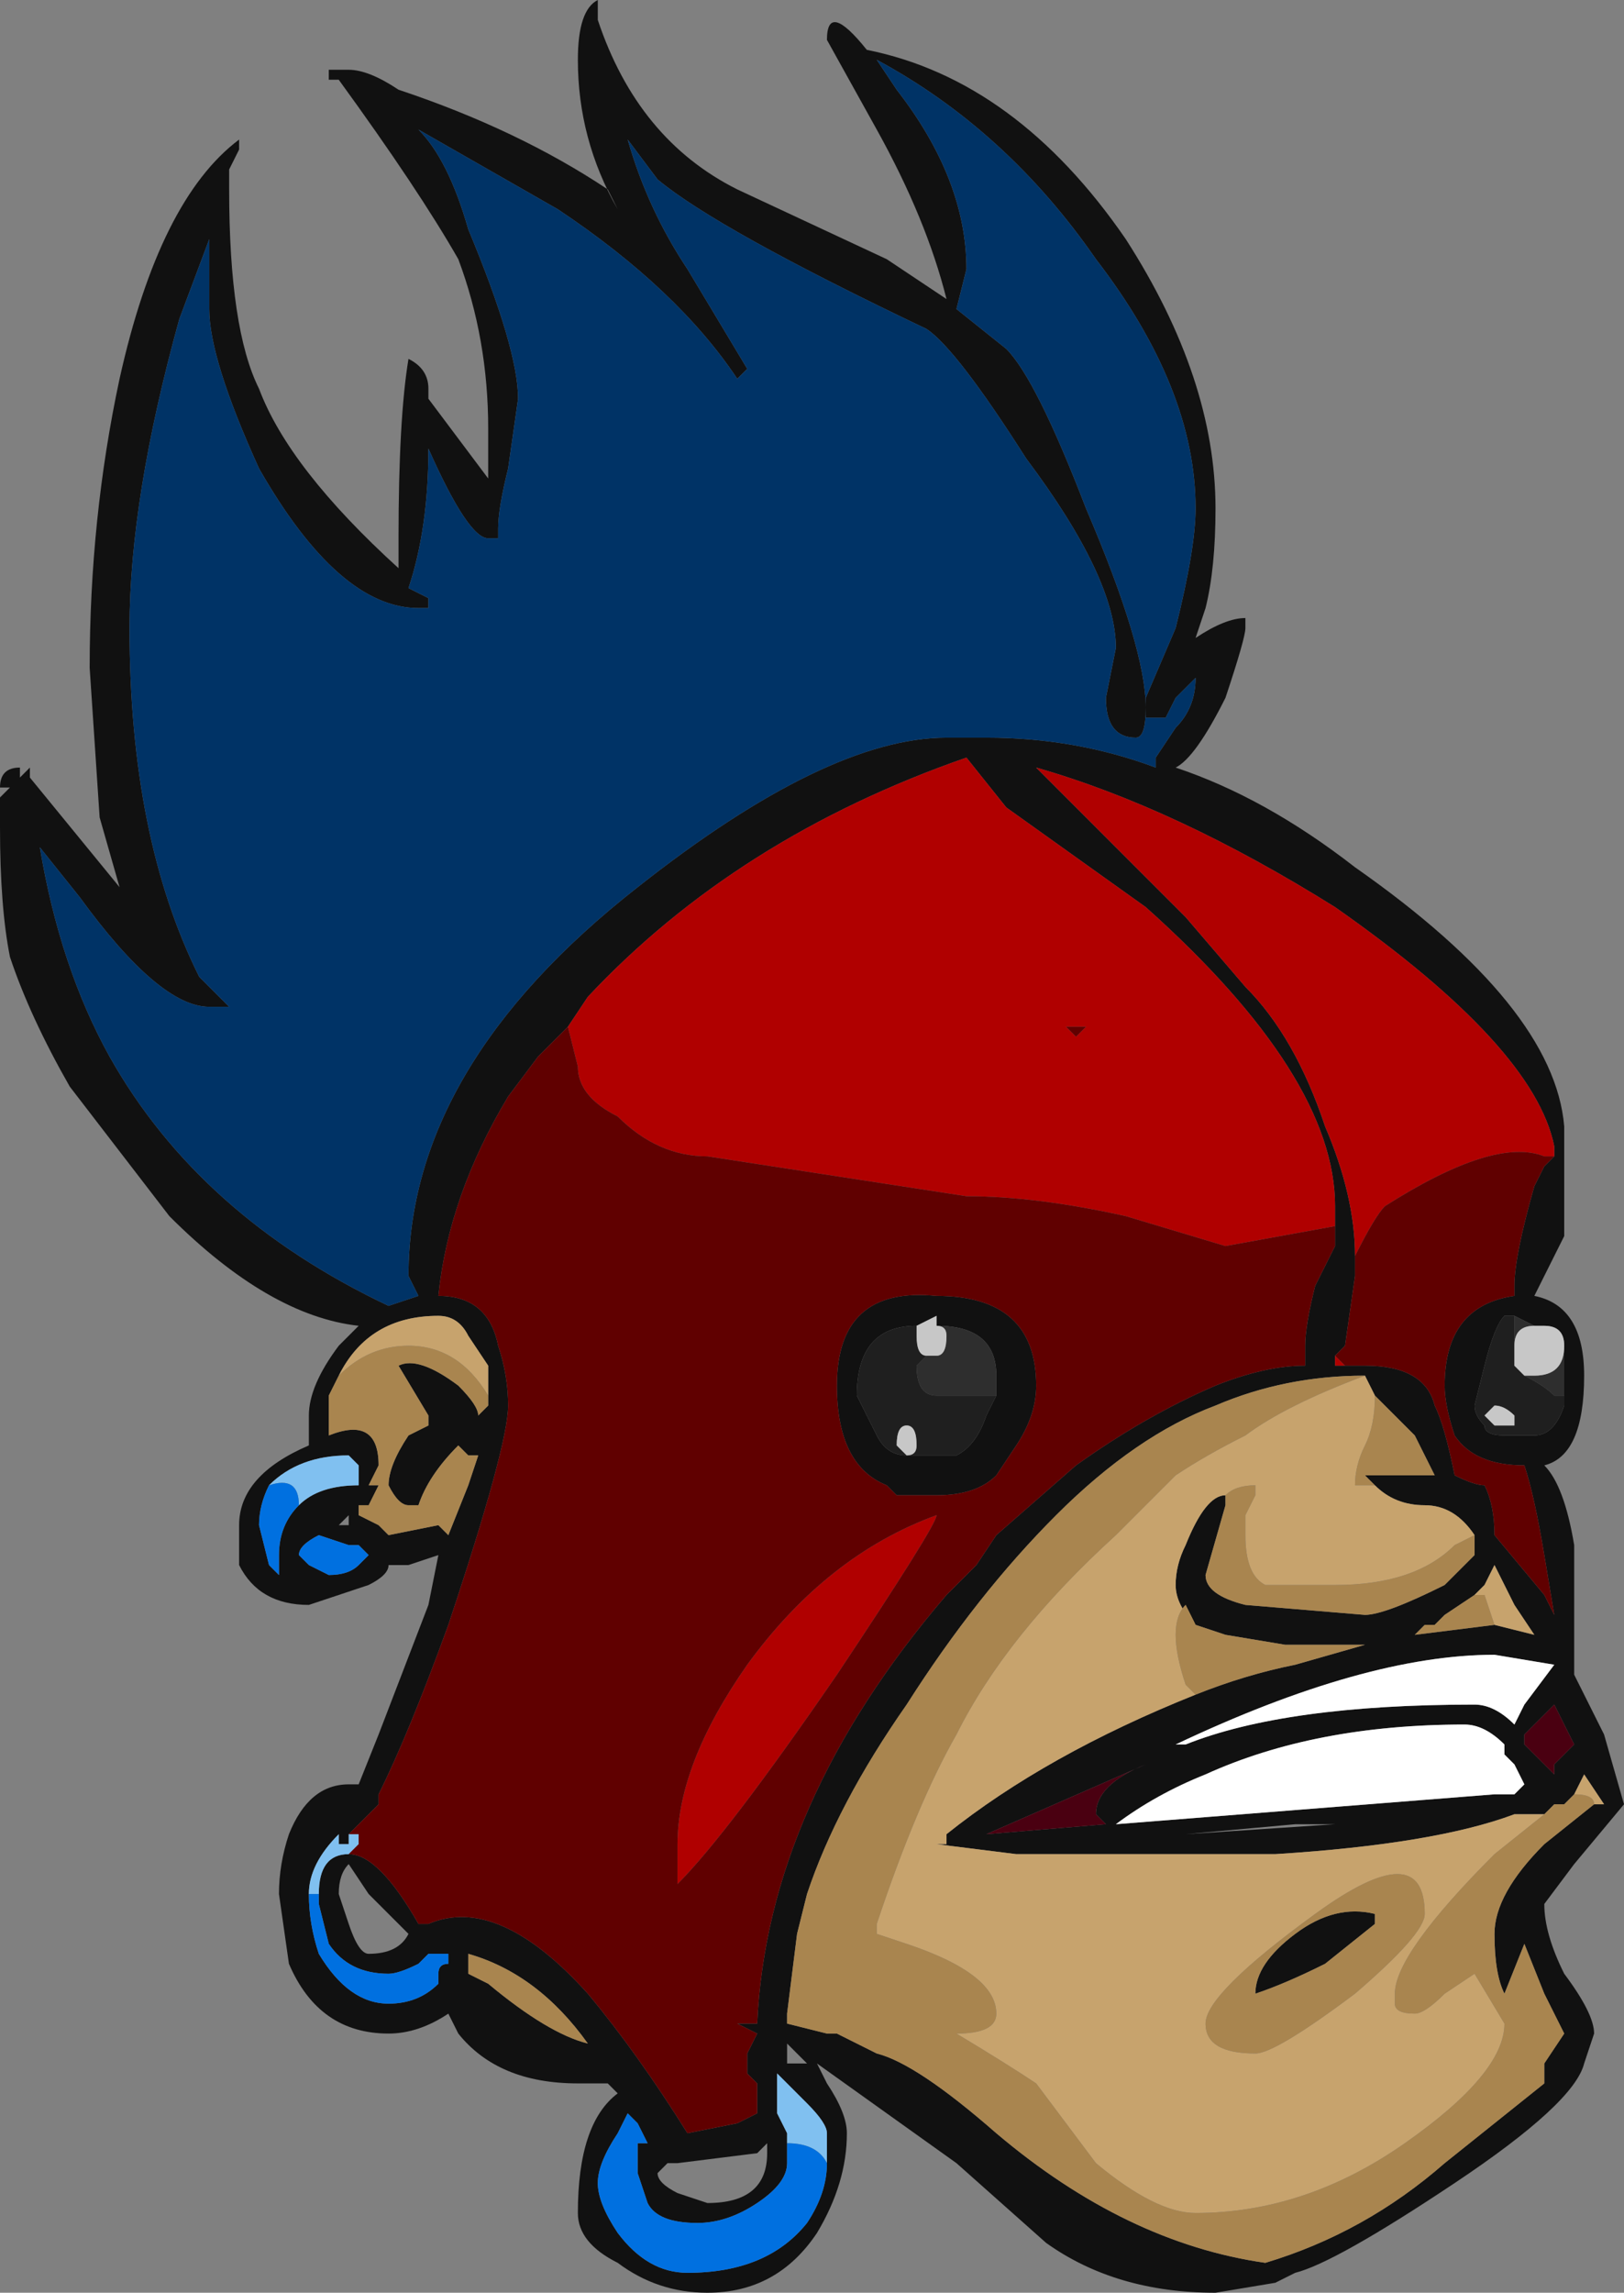 <?xml version="1.0" encoding="UTF-8" standalone="no"?>
<svg xmlns:ffdec="https://www.free-decompiler.com/flash" xmlns:xlink="http://www.w3.org/1999/xlink" ffdec:objectType="frame" height="80.5px" width="57.05px" xmlns="http://www.w3.org/2000/svg">
  <rect width="100%" height="100%" fill="#808080" stroke="none"/>
  <g transform="matrix(1.0, 0.0, 0.0, 1.0, 36.75, 39.9)">
    <use ffdec:characterId="1594" height="11.5" transform="matrix(7.0, 0.0, 0.0, 7.0, -36.75, -39.9)" width="8.15" xlink:href="#shape0"/>
  </g>
  <defs>
    <g id="shape0" transform="matrix(1.0, 0.0, 0.0, 1.0, 5.25, 5.7)">
      <path d="M0.65 -2.2 L0.6 -2.1 0.5 -2.1 0.5 -2.2 0.65 -2.55 Q0.75 -2.95 0.75 -3.15 0.75 -3.75 0.25 -4.4 -0.2 -5.05 -0.85 -5.4 L-0.75 -5.25 Q-0.4 -4.8 -0.4 -4.35 L-0.45 -4.15 -0.2 -3.95 Q-0.05 -3.8 0.2 -3.15 0.5 -2.45 0.5 -2.15 0.5 -2.0 0.45 -2.0 0.3 -2.0 0.3 -2.2 L0.35 -2.45 Q0.35 -2.8 -0.1 -3.4 -0.45 -3.95 -0.6 -4.05 -1.65 -4.55 -1.95 -4.8 L-2.1 -5.0 Q-2.0 -4.65 -1.8 -4.35 -1.65 -4.1 -1.5 -3.85 L-1.55 -3.8 Q-1.85 -4.25 -2.45 -4.65 L-3.15 -5.05 Q-3.0 -4.9 -2.9 -4.55 -2.65 -3.95 -2.65 -3.7 L-2.7 -3.35 Q-2.75 -3.15 -2.75 -3.05 L-2.75 -3.0 -2.8 -3.0 Q-2.9 -3.0 -3.1 -3.45 -3.1 -3.05 -3.2 -2.75 L-3.1 -2.7 -3.1 -2.65 -3.15 -2.65 Q-3.55 -2.65 -3.95 -3.35 -4.2 -3.9 -4.2 -4.15 L-4.2 -4.5 -4.35 -4.1 Q-4.6 -3.2 -4.6 -2.55 -4.6 -1.5 -4.25 -0.8 L-4.1 -0.65 -4.2 -0.65 Q-4.45 -0.65 -4.85 -1.2 L-5.05 -1.45 Q-4.95 -0.85 -4.7 -0.4 -4.25 0.4 -3.3 0.85 L-3.15 0.8 -3.2 0.7 Q-3.2 -0.35 -2.05 -1.25 -1.1 -2.0 -0.5 -2.0 L-0.3 -2.0 Q0.15 -2.0 0.55 -1.85 L0.55 -1.9 0.65 -2.05 Q0.75 -2.15 0.75 -2.3 L0.65 -2.2 M0.9 -2.2 Q0.75 -1.9 0.65 -1.85 1.1 -1.7 1.55 -1.35 2.55 -0.65 2.6 -0.05 L2.6 0.5 2.45 0.8 Q2.7 0.85 2.7 1.2 2.7 1.6 2.5 1.65 2.6 1.75 2.65 2.05 L2.65 2.7 2.8 3.0 2.9 3.35 2.65 3.65 2.5 3.85 Q2.5 4.0 2.6 4.2 2.75 4.4 2.75 4.5 L2.7 4.65 Q2.65 4.85 2.05 5.25 1.45 5.65 1.25 5.7 L1.15 5.75 0.85 5.8 Q0.35 5.8 0.0 5.55 L-0.45 5.15 Q-0.8 4.9 -1.15 4.65 L-1.1 4.75 Q-1.0 4.9 -1.0 5.0 -1.0 5.25 -1.15 5.5 -1.35 5.8 -1.7 5.8 -1.95 5.8 -2.15 5.65 -2.35 5.55 -2.35 5.4 -2.35 4.95 -2.15 4.8 L-2.2 4.75 -2.35 4.75 Q-2.75 4.75 -2.95 4.5 L-3.0 4.4 Q-3.15 4.5 -3.3 4.5 -3.65 4.5 -3.8 4.15 L-3.85 3.8 Q-3.85 3.65 -3.8 3.5 -3.7 3.25 -3.5 3.25 L-3.45 3.25 -3.35 3.0 -3.1 2.35 -3.05 2.1 -3.2 2.15 -3.3 2.15 Q-3.3 2.2 -3.4 2.25 L-3.7 2.35 Q-3.95 2.35 -4.05 2.15 L-4.05 1.95 Q-4.05 1.7 -3.7 1.55 L-3.7 1.4 Q-3.7 1.25 -3.55 1.05 L-3.45 0.95 Q-3.9 0.9 -4.4 0.4 L-4.9 -0.25 Q-5.1 -0.6 -5.2 -0.9 -5.25 -1.15 -5.25 -1.55 L-5.25 -1.7 -5.2 -1.75 -5.25 -1.75 Q-5.25 -1.85 -5.15 -1.85 L-5.15 -1.8 -5.1 -1.85 -5.1 -1.8 -4.65 -1.25 -4.75 -1.6 -4.8 -2.35 Q-4.8 -3.1 -4.65 -3.8 -4.45 -4.7 -4.05 -5.0 L-4.05 -4.95 -4.1 -4.85 -4.1 -4.75 Q-4.1 -4.05 -3.95 -3.75 -3.8 -3.35 -3.25 -2.85 L-3.25 -3.0 Q-3.25 -3.6 -3.2 -3.9 -3.1 -3.85 -3.1 -3.75 L-3.1 -3.7 -2.8 -3.3 -2.8 -3.55 Q-2.8 -4.0 -2.95 -4.4 -3.15 -4.75 -3.55 -5.3 L-3.6 -5.3 -3.6 -5.35 -3.5 -5.35 Q-3.4 -5.35 -3.25 -5.25 -2.65 -5.05 -2.2 -4.75 L-2.15 -4.65 Q-2.35 -5.0 -2.35 -5.4 -2.35 -5.65 -2.25 -5.7 L-2.25 -5.6 Q-2.05 -5.0 -1.55 -4.75 L-0.8 -4.4 -0.5 -4.2 Q-0.6 -4.6 -0.85 -5.05 L-1.1 -5.5 Q-1.1 -5.7 -0.9 -5.45 -0.15 -5.3 0.4 -4.5 0.85 -3.8 0.85 -3.15 0.85 -2.85 0.8 -2.65 L0.75 -2.5 Q0.9 -2.6 1.0 -2.6 L1.0 -2.55 Q1.0 -2.5 0.9 -2.2 M2.55 0.1 L2.55 0.05 Q2.45 -0.45 1.45 -1.15 0.65 -1.65 -0.05 -1.85 L0.7 -1.1 1.0 -0.75 Q1.25 -0.5 1.4 -0.05 1.55 0.3 1.55 0.6 L1.55 0.7 1.5 1.05 1.45 1.1 1.45 1.15 1.5 1.15 1.6 1.15 Q1.9 1.15 1.95 1.35 2.0 1.45 2.05 1.7 2.15 1.75 2.2 1.75 2.25 1.85 2.25 2.0 L2.5 2.3 2.55 2.4 2.5 2.1 Q2.45 1.8 2.4 1.65 2.15 1.65 2.05 1.5 2.0 1.35 2.0 1.25 2.0 0.85 2.35 0.8 L2.35 0.75 Q2.35 0.6 2.45 0.25 L2.5 0.15 2.55 0.1 M1.6 1.2 Q1.2 1.2 0.85 1.35 0.45 1.5 0.05 1.9 -0.35 2.3 -0.7 2.85 -1.05 3.35 -1.2 3.8 L-1.25 4.0 -1.3 4.4 -1.3 4.45 -1.1 4.5 -1.05 4.5 -0.85 4.6 Q-0.65 4.65 -0.25 5.0 0.4 5.55 1.1 5.65 1.6 5.5 2.0 5.15 L2.5 4.75 2.5 4.65 2.6 4.5 2.5 4.3 2.4 4.05 2.3 4.3 Q2.25 4.2 2.25 4.0 2.25 3.8 2.5 3.55 L2.75 3.35 2.8 3.35 2.7 3.2 2.65 3.3 2.6 3.35 2.55 3.35 2.5 3.4 2.35 3.4 Q1.95 3.55 1.15 3.6 0.6 3.6 0.1 3.6 L-0.15 3.6 -0.55 3.55 -0.5 3.55 -0.5 3.5 Q0.0 3.1 0.75 2.8 1.0 2.7 1.25 2.65 L1.6 2.55 1.2 2.55 0.9 2.5 0.75 2.45 Q0.65 2.35 0.65 2.25 0.65 2.15 0.7 2.05 0.8 1.8 0.9 1.8 L0.9 1.85 0.8 2.2 Q0.8 2.3 1.0 2.35 L1.6 2.4 Q1.7 2.4 2.0 2.25 L2.15 2.1 2.15 2.0 Q2.05 1.85 1.9 1.85 1.75 1.85 1.65 1.75 L1.6 1.7 1.95 1.7 1.85 1.5 1.65 1.3 1.6 1.2 M2.6 1.05 Q2.6 0.95 2.5 0.95 L2.45 0.95 2.35 0.9 2.3 0.9 Q2.25 0.95 2.2 1.15 L2.15 1.35 Q2.15 1.4 2.2 1.45 2.2 1.5 2.3 1.5 L2.45 1.5 Q2.55 1.5 2.6 1.35 L2.6 1.3 2.6 1.05 M-3.5 3.6 Q-3.35 3.6 -3.15 3.95 L-3.1 3.95 Q-2.75 3.8 -2.3 4.3 -2.05 4.6 -1.8 5.0 L-1.55 4.95 -1.45 4.9 -1.45 4.75 -1.5 4.7 -1.5 4.6 -1.45 4.5 -1.55 4.45 -1.45 4.45 Q-1.4 3.35 -0.5 2.3 L-0.35 2.15 -0.25 2.0 0.15 1.65 Q0.5 1.4 0.85 1.25 1.1 1.15 1.3 1.15 L1.3 1.05 Q1.3 0.95 1.35 0.75 L1.45 0.55 1.45 0.45 1.45 0.35 Q1.45 -0.3 0.5 -1.15 L-0.2 -1.65 -0.4 -1.9 Q-1.55 -1.5 -2.3 -0.7 L-2.4 -0.55 -2.55 -0.4 -2.7 -0.2 Q-3.0 0.3 -3.05 0.8 -2.8 0.8 -2.75 1.05 -2.7 1.2 -2.7 1.35 -2.7 1.55 -3.0 2.45 -3.2 3.0 -3.35 3.3 L-3.35 3.35 -3.5 3.5 -3.5 3.55 -3.55 3.55 -3.55 3.5 Q-3.7 3.65 -3.7 3.8 -3.7 3.95 -3.65 4.1 -3.5 4.35 -3.3 4.35 -3.15 4.35 -3.05 4.25 L-3.05 4.2 Q-3.05 4.15 -3.0 4.15 L-3.0 4.1 -3.1 4.1 -3.15 4.15 Q-3.25 4.2 -3.3 4.2 -3.5 4.2 -3.6 4.05 L-3.65 3.85 -3.65 3.8 Q-3.65 3.6 -3.5 3.6 M0.25 3.4 Q0.25 3.25 0.5 3.15 L-0.3 3.5 0.3 3.45 0.25 3.4 M0.7 3.05 Q1.2 2.85 2.15 2.85 2.25 2.85 2.35 2.95 L2.4 2.85 2.55 2.65 2.25 2.6 Q1.6 2.6 0.65 3.05 L0.7 3.05 M1.25 3.45 L0.7 3.5 1.45 3.45 1.25 3.45 M0.35 3.45 L2.25 3.3 2.35 3.3 2.4 3.25 2.35 3.15 2.3 3.1 2.3 3.05 Q2.2 2.95 2.1 2.95 1.35 2.95 0.8 3.2 0.55 3.3 0.35 3.45 M2.25 2.45 L2.45 2.5 2.35 2.35 2.25 2.15 2.2 2.25 2.15 2.3 2.0 2.4 1.95 2.45 1.9 2.45 1.85 2.5 2.25 2.45 M2.55 2.85 L2.4 3.0 2.4 3.05 2.55 3.2 2.55 3.15 2.65 3.05 2.55 2.85 M1.65 3.95 L1.4 4.15 Q1.2 4.25 1.05 4.3 1.05 4.15 1.25 4.0 1.45 3.85 1.65 3.9 L1.65 3.95 M-1.05 1.25 Q-1.05 0.75 -0.55 0.8 -0.05 0.8 -0.05 1.25 -0.05 1.4 -0.15 1.55 L-0.25 1.7 Q-0.35 1.8 -0.55 1.8 L-0.75 1.8 -0.8 1.75 Q-1.05 1.65 -1.05 1.25 M-0.65 0.95 Q-0.95 0.95 -0.95 1.3 L-0.85 1.5 Q-0.8 1.6 -0.7 1.6 L-0.45 1.6 Q-0.35 1.55 -0.3 1.4 L-0.25 1.3 -0.25 1.2 Q-0.25 0.95 -0.55 0.95 L-0.55 0.9 -0.65 0.95 M-2.8 1.35 L-2.8 1.15 -2.9 1.0 Q-2.95 0.9 -3.05 0.9 -3.4 0.9 -3.55 1.2 L-3.6 1.3 -3.6 1.5 Q-3.35 1.4 -3.35 1.65 L-3.4 1.75 -3.35 1.75 -3.4 1.85 -3.45 1.85 -3.45 1.9 -3.35 1.95 -3.3 2.0 -3.05 1.95 -3.0 2.0 -2.9 1.75 -2.85 1.6 -2.9 1.6 -2.95 1.55 Q-3.1 1.7 -3.15 1.85 L-3.2 1.85 Q-3.25 1.85 -3.3 1.75 -3.3 1.65 -3.2 1.5 L-3.1 1.45 -3.1 1.4 -3.25 1.15 Q-3.15 1.1 -2.95 1.25 -2.85 1.35 -2.85 1.4 L-2.8 1.35 M-0.25 3.5 L-0.25 3.5 M-3.9 1.75 Q-3.95 1.85 -3.95 1.95 L-3.9 2.15 -3.85 2.2 -3.85 2.1 Q-3.85 1.95 -3.75 1.85 -3.65 1.75 -3.45 1.75 L-3.45 1.65 -3.5 1.6 Q-3.75 1.6 -3.9 1.75 M-3.5 1.9 L-3.55 1.95 -3.5 1.95 -3.5 1.9 M-3.5 2.05 L-3.65 2.0 Q-3.75 2.05 -3.75 2.1 L-3.7 2.15 -3.6 2.2 Q-3.5 2.2 -3.45 2.15 L-3.4 2.1 -3.45 2.05 -3.5 2.05 M-3.5 3.95 Q-3.45 4.1 -3.4 4.1 -3.25 4.1 -3.2 4.0 L-3.4 3.8 -3.5 3.65 Q-3.55 3.7 -3.55 3.8 L-3.5 3.95 M-2.9 4.15 L-2.9 4.2 -2.8 4.25 Q-2.5 4.5 -2.3 4.55 -2.55 4.2 -2.9 4.1 L-2.9 4.15 M-1.3 4.65 L-1.2 4.65 -1.3 4.55 -1.3 4.65 M-1.1 5.15 L-1.1 5.0 Q-1.1 4.95 -1.2 4.85 L-1.35 4.7 -1.35 4.9 -1.3 5.0 -1.3 5.05 -1.3 5.15 Q-1.3 5.25 -1.45 5.35 -1.6 5.45 -1.75 5.45 -1.95 5.45 -2.0 5.35 L-2.05 5.2 -2.05 5.05 -2.0 5.05 -2.05 4.95 -2.1 4.9 -2.15 5.0 Q-2.25 5.15 -2.25 5.25 -2.25 5.35 -2.15 5.5 -2.0 5.7 -1.8 5.7 -1.4 5.7 -1.2 5.45 -1.1 5.3 -1.1 5.15 M-1.4 5.05 L-1.45 5.1 -1.85 5.15 -1.9 5.15 -1.95 5.2 Q-1.95 5.25 -1.85 5.3 L-1.7 5.35 Q-1.4 5.35 -1.4 5.1 L-1.4 5.05" fill="#111111" fill-rule="evenodd" stroke="none"/>
      <path d="M0.65 -2.2 L0.75 -2.3 Q0.75 -2.15 0.65 -2.05 L0.55 -1.9 0.55 -1.85 Q0.15 -2.0 -0.3 -2.0 L-0.5 -2.0 Q-1.1 -2.0 -2.05 -1.25 -3.2 -0.35 -3.2 0.7 L-3.15 0.8 -3.3 0.85 Q-4.25 0.4 -4.7 -0.4 -4.95 -0.85 -5.05 -1.45 L-4.85 -1.2 Q-4.45 -0.65 -4.2 -0.65 L-4.1 -0.65 -4.25 -0.8 Q-4.6 -1.5 -4.6 -2.55 -4.6 -3.2 -4.35 -4.1 L-4.2 -4.5 -4.2 -4.15 Q-4.2 -3.9 -3.95 -3.35 -3.55 -2.65 -3.15 -2.65 L-3.1 -2.65 -3.1 -2.7 -3.2 -2.75 Q-3.1 -3.05 -3.1 -3.45 -2.9 -3.0 -2.8 -3.0 L-2.75 -3.0 -2.75 -3.05 Q-2.75 -3.15 -2.7 -3.35 L-2.65 -3.7 Q-2.65 -3.95 -2.9 -4.55 -3.0 -4.9 -3.15 -5.05 L-2.45 -4.65 Q-1.85 -4.25 -1.55 -3.8 L-1.5 -3.85 Q-1.65 -4.1 -1.8 -4.35 -2.0 -4.65 -2.1 -5.0 L-1.95 -4.8 Q-1.65 -4.55 -0.6 -4.05 -0.45 -3.95 -0.1 -3.4 0.35 -2.8 0.35 -2.45 L0.3 -2.2 Q0.3 -2.0 0.45 -2.0 0.5 -2.0 0.5 -2.15 0.5 -2.45 0.2 -3.15 -0.05 -3.8 -0.2 -3.95 L-0.45 -4.15 -0.4 -4.35 Q-0.4 -4.8 -0.75 -5.25 L-0.85 -5.4 Q-0.2 -5.05 0.25 -4.4 0.75 -3.75 0.75 -3.15 0.75 -2.95 0.65 -2.55 L0.5 -2.2 0.5 -2.1 0.6 -2.1 0.65 -2.2" fill="#003366" fill-rule="evenodd" stroke="none"/>
      <path d="M1.55 0.6 Q1.55 0.3 1.4 -0.05 1.25 -0.5 1.0 -0.75 L0.7 -1.1 -0.05 -1.85 Q0.65 -1.65 1.45 -1.15 2.45 -0.45 2.55 0.05 L2.55 0.1 2.5 0.1 Q2.25 0.0 1.7 0.35 1.65 0.4 1.55 0.6 M1.5 1.15 L1.45 1.15 1.45 1.1 1.5 1.15 M0.15 -0.5 L0.2 -0.55 0.1 -0.55 0.15 -0.5 M1.45 0.45 L0.9 0.55 0.4 0.4 Q-0.05 0.3 -0.4 0.3 L-1.7 0.1 Q-1.95 0.1 -2.15 -0.1 -2.35 -0.2 -2.35 -0.35 L-2.4 -0.55 -2.3 -0.7 Q-1.55 -1.5 -0.4 -1.9 L-0.2 -1.65 0.5 -1.15 Q1.45 -0.3 1.45 0.35 L1.45 0.45 M-0.55 1.9 Q-0.55 1.95 -1.05 2.7 -1.6 3.5 -1.85 3.75 L-1.85 3.55 Q-1.85 3.15 -1.5 2.65 -1.1 2.1 -0.55 1.9 L-0.55 1.9" fill="#b00000" fill-rule="evenodd" stroke="none"/>
      <path d="M-3.5 3.5 L-3.45 3.5 -3.45 3.55 -3.5 3.6 Q-3.65 3.6 -3.65 3.8 L-3.7 3.8 Q-3.7 3.65 -3.55 3.5 L-3.55 3.55 -3.5 3.55 -3.5 3.5 M-3.75 1.85 Q-3.75 1.7 -3.9 1.75 -3.75 1.6 -3.5 1.6 L-3.45 1.65 -3.45 1.75 Q-3.65 1.75 -3.75 1.85 M-1.3 5.05 L-1.3 5.0 -1.35 4.9 -1.35 4.7 -1.2 4.85 Q-1.1 4.95 -1.1 5.0 L-1.1 5.15 Q-1.15 5.05 -1.3 5.05" fill="#80c0f0" fill-rule="evenodd" stroke="none"/>
      <path d="M2.75 3.35 Q2.75 3.3 2.65 3.3 L2.7 3.2 2.8 3.35 2.75 3.35 M2.5 3.4 L2.25 3.6 Q1.75 4.1 1.75 4.3 L1.75 4.35 Q1.75 4.4 1.85 4.4 1.9 4.4 2.0 4.3 L2.15 4.2 2.3 4.45 Q2.3 4.7 1.8 5.05 1.3 5.4 0.75 5.4 0.55 5.4 0.25 5.15 L-0.05 4.75 Q-0.2 4.65 -0.45 4.5 -0.25 4.5 -0.25 4.4 -0.25 4.2 -0.7 4.05 L-0.85 4.0 -0.85 3.95 Q-0.65 3.35 -0.45 3.0 -0.2 2.5 0.35 2.0 L0.65 1.7 Q0.8 1.6 1.0 1.5 1.2 1.35 1.6 1.2 L1.65 1.3 Q1.65 1.45 1.6 1.55 1.55 1.65 1.55 1.75 L1.65 1.75 Q1.75 1.85 1.9 1.85 2.05 1.85 2.15 2.0 L2.05 2.05 Q1.85 2.25 1.45 2.25 L1.1 2.25 Q1.0 2.2 1.0 2.0 L1.0 1.9 1.05 1.8 1.05 1.75 Q0.95 1.75 0.9 1.8 0.8 1.8 0.7 2.05 0.65 2.15 0.65 2.25 0.65 2.35 0.75 2.45 L0.7 2.35 Q0.65 2.4 0.65 2.5 0.65 2.6 0.7 2.75 L0.75 2.8 Q0.0 3.1 -0.5 3.5 L-0.5 3.55 -0.55 3.55 -0.15 3.6 0.1 3.6 Q0.6 3.6 1.15 3.6 1.95 3.55 2.35 3.4 L2.5 3.4 M2.15 2.3 L2.2 2.25 2.25 2.15 2.35 2.35 2.45 2.5 2.25 2.45 2.2 2.3 2.15 2.3 M1.55 4.3 Q1.9 4.0 1.9 3.9 1.9 3.5 1.35 3.9 0.8 4.3 0.8 4.45 0.8 4.6 1.05 4.6 1.15 4.6 1.55 4.3 M-3.55 1.2 Q-3.4 0.9 -3.05 0.9 -2.95 0.9 -2.9 1.0 L-2.8 1.15 -2.8 1.35 -2.8 1.3 Q-2.95 1.05 -3.2 1.05 -3.4 1.05 -3.55 1.2" fill="#c7a36d" fill-rule="evenodd" stroke="none"/>
      <path d="M2.75 3.35 L2.5 3.55 Q2.25 3.8 2.25 4.0 2.25 4.2 2.3 4.3 L2.4 4.05 2.5 4.3 2.6 4.5 2.5 4.65 2.5 4.75 2.0 5.15 Q1.6 5.5 1.1 5.65 0.4 5.55 -0.25 5.0 -0.65 4.65 -0.85 4.6 L-1.05 4.5 -1.1 4.5 -1.3 4.45 -1.3 4.4 -1.25 4.0 -1.2 3.8 Q-1.05 3.35 -0.7 2.85 -0.35 2.3 0.05 1.9 0.45 1.5 0.85 1.35 1.2 1.2 1.6 1.2 1.2 1.35 1.0 1.5 0.8 1.6 0.65 1.7 L0.35 2.0 Q-0.2 2.5 -0.45 3.0 -0.65 3.35 -0.85 3.95 L-0.85 4.0 -0.7 4.05 Q-0.25 4.2 -0.25 4.4 -0.25 4.5 -0.45 4.5 -0.2 4.65 -0.05 4.75 L0.25 5.15 Q0.55 5.4 0.75 5.4 1.3 5.4 1.8 5.05 2.3 4.7 2.3 4.45 L2.15 4.2 2.0 4.3 Q1.9 4.4 1.85 4.4 1.75 4.4 1.75 4.35 L1.75 4.3 Q1.75 4.1 2.25 3.6 L2.5 3.4 2.55 3.35 2.6 3.35 2.65 3.3 Q2.75 3.3 2.75 3.35 M1.65 1.3 L1.85 1.5 1.95 1.7 1.6 1.7 1.65 1.75 1.55 1.75 Q1.55 1.65 1.6 1.55 1.65 1.45 1.65 1.3 M2.15 2.0 L2.15 2.1 2.0 2.25 Q1.7 2.4 1.6 2.4 L1.0 2.35 Q0.8 2.3 0.8 2.2 L0.9 1.85 0.9 1.8 Q0.95 1.75 1.05 1.75 L1.05 1.8 1.0 1.9 1.0 2.0 Q1.0 2.2 1.1 2.25 L1.45 2.25 Q1.85 2.25 2.05 2.05 L2.15 2.0 M0.75 2.45 L0.9 2.5 1.2 2.55 1.6 2.55 1.25 2.65 Q1.0 2.7 0.75 2.8 L0.7 2.75 Q0.65 2.6 0.65 2.5 0.65 2.4 0.7 2.35 L0.75 2.45 M2.15 2.3 L2.2 2.3 2.25 2.45 1.85 2.5 1.9 2.45 1.95 2.45 2.0 2.4 2.15 2.3 M1.65 3.95 L1.65 3.9 Q1.45 3.85 1.25 4.0 1.05 4.15 1.05 4.3 1.2 4.25 1.4 4.15 L1.65 3.95 M1.55 4.3 Q1.15 4.6 1.05 4.6 0.8 4.6 0.8 4.45 0.8 4.3 1.35 3.9 1.9 3.5 1.9 3.9 1.9 4.0 1.55 4.3 M-3.55 1.2 Q-3.4 1.05 -3.2 1.05 -2.95 1.05 -2.8 1.3 L-2.8 1.35 -2.85 1.4 Q-2.85 1.35 -2.95 1.25 -3.15 1.1 -3.25 1.15 L-3.1 1.4 -3.1 1.45 -3.2 1.5 Q-3.3 1.65 -3.3 1.75 -3.25 1.85 -3.2 1.85 L-3.15 1.85 Q-3.1 1.7 -2.95 1.55 L-2.9 1.6 -2.85 1.6 -2.9 1.75 -3.0 2.0 -3.05 1.95 -3.3 2.0 -3.35 1.95 -3.45 1.9 -3.45 1.85 -3.4 1.85 -3.35 1.75 -3.4 1.75 -3.35 1.65 Q-3.35 1.4 -3.6 1.5 L-3.6 1.3 -3.55 1.2 M-2.9 4.15 L-2.9 4.1 Q-2.55 4.2 -2.3 4.55 -2.5 4.5 -2.8 4.25 L-2.9 4.2 -2.9 4.15" fill="#a9854f" fill-rule="evenodd" stroke="none"/>
      <path d="M1.55 0.6 Q1.65 0.4 1.7 0.35 2.25 0.0 2.5 0.1 L2.55 0.1 2.5 0.15 2.45 0.25 Q2.35 0.6 2.35 0.75 L2.35 0.8 Q2.0 0.85 2.0 1.25 2.0 1.35 2.05 1.5 2.15 1.65 2.4 1.65 2.45 1.8 2.5 2.1 L2.55 2.4 2.5 2.3 2.25 2.0 Q2.25 1.85 2.2 1.75 2.15 1.75 2.05 1.7 2.0 1.45 1.95 1.35 1.9 1.15 1.6 1.15 L1.5 1.15 1.45 1.1 1.5 1.05 1.55 0.7 1.55 0.6 M0.15 -0.5 L0.1 -0.55 0.2 -0.55 0.15 -0.5 M1.45 0.45 L1.45 0.55 1.35 0.75 Q1.3 0.95 1.3 1.05 L1.3 1.15 Q1.1 1.15 0.85 1.25 0.5 1.4 0.15 1.65 L-0.25 2.0 -0.35 2.15 -0.5 2.3 Q-1.4 3.35 -1.45 4.45 L-1.55 4.45 -1.45 4.5 -1.5 4.6 -1.5 4.7 -1.45 4.75 -1.45 4.9 -1.55 4.95 -1.8 5.0 Q-2.05 4.6 -2.3 4.3 -2.75 3.8 -3.1 3.95 L-3.15 3.95 Q-3.35 3.6 -3.5 3.6 L-3.45 3.55 -3.45 3.5 -3.5 3.5 -3.35 3.35 -3.35 3.3 Q-3.2 3.0 -3.0 2.45 -2.7 1.55 -2.7 1.35 -2.7 1.2 -2.75 1.05 -2.8 0.8 -3.05 0.8 -3.0 0.3 -2.7 -0.2 L-2.55 -0.4 -2.4 -0.55 -2.35 -0.35 Q-2.35 -0.2 -2.15 -0.1 -1.95 0.1 -1.7 0.1 L-0.4 0.3 Q-0.05 0.3 0.4 0.4 L0.9 0.55 1.45 0.45 M-1.05 1.25 Q-1.05 1.65 -0.8 1.75 L-0.75 1.8 -0.55 1.8 Q-0.35 1.8 -0.25 1.7 L-0.15 1.55 Q-0.05 1.4 -0.05 1.25 -0.05 0.8 -0.55 0.8 -1.05 0.75 -1.05 1.25 M-0.55 1.9 L-0.55 1.9 Q-1.1 2.1 -1.5 2.65 -1.85 3.15 -1.85 3.55 L-1.85 3.75 Q-1.6 3.5 -1.05 2.7 -0.55 1.95 -0.55 1.9" fill="#600000" fill-rule="evenodd" stroke="none"/>
      <path d="M-3.65 3.8 L-3.65 3.85 -3.6 4.05 Q-3.5 4.2 -3.3 4.2 -3.25 4.2 -3.15 4.15 L-3.1 4.1 -3.0 4.1 -3.0 4.15 Q-3.05 4.15 -3.05 4.2 L-3.05 4.25 Q-3.15 4.35 -3.3 4.35 -3.5 4.35 -3.65 4.1 -3.7 3.95 -3.7 3.8 L-3.65 3.8 M-3.75 1.85 Q-3.85 1.95 -3.85 2.1 L-3.85 2.2 -3.9 2.15 -3.95 1.95 Q-3.95 1.85 -3.9 1.75 -3.75 1.7 -3.75 1.85 M-3.5 2.05 L-3.45 2.05 -3.4 2.1 -3.45 2.15 Q-3.5 2.2 -3.6 2.2 L-3.7 2.15 -3.75 2.1 Q-3.75 2.05 -3.65 2.0 L-3.5 2.05 M-1.3 5.05 Q-1.15 5.05 -1.1 5.15 -1.1 5.3 -1.2 5.45 -1.4 5.7 -1.8 5.7 -2.0 5.7 -2.15 5.5 -2.25 5.35 -2.25 5.25 -2.25 5.15 -2.15 5.0 L-2.1 4.9 -2.05 4.95 -2.0 5.05 -2.05 5.05 -2.05 5.2 -2.0 5.35 Q-1.95 5.45 -1.75 5.45 -1.6 5.45 -1.45 5.35 -1.3 5.25 -1.3 5.15 L-1.3 5.05" fill="#0070e0" fill-rule="evenodd" stroke="none"/>
      <path d="M0.7 3.05 L0.65 3.05 Q1.6 2.6 2.25 2.6 L2.55 2.65 2.4 2.85 2.35 2.95 Q2.25 2.85 2.15 2.85 1.2 2.85 0.7 3.05 M0.35 3.45 Q0.55 3.3 0.8 3.2 1.35 2.95 2.1 2.95 2.2 2.95 2.3 3.05 L2.3 3.1 2.35 3.15 2.4 3.25 2.35 3.3 2.25 3.3 0.35 3.45" fill="#ffffff" fill-rule="evenodd" stroke="none"/>
      <path d="M0.25 3.4 L0.3 3.45 -0.3 3.5 0.5 3.15 Q0.25 3.25 0.25 3.4 M2.55 2.85 L2.65 3.05 2.55 3.15 2.55 3.2 2.4 3.05 2.4 3.0 2.55 2.85" fill="#4a0011" fill-rule="evenodd" stroke="none"/>
      <path d="M2.6 1.05 L2.6 1.3 2.55 1.3 Q2.5 1.25 2.4 1.2 L2.45 1.2 Q2.6 1.2 2.6 1.05 M2.35 0.9 L2.45 0.95 Q2.35 0.95 2.35 1.05 L2.35 0.9 M-0.55 0.95 Q-0.25 0.95 -0.25 1.2 L-0.25 1.3 -0.55 1.3 Q-0.65 1.3 -0.65 1.15 L-0.6 1.1 -0.55 1.1 Q-0.5 1.1 -0.5 1.0 -0.5 0.95 -0.55 0.95" fill="#2e2e2e" fill-rule="evenodd" stroke="none"/>
      <path d="M2.6 1.3 L2.6 1.35 Q2.55 1.5 2.45 1.5 L2.3 1.5 Q2.2 1.5 2.2 1.45 2.15 1.4 2.15 1.35 L2.2 1.15 Q2.25 0.95 2.3 0.9 L2.35 0.9 2.35 1.05 2.35 1.15 2.4 1.2 Q2.5 1.25 2.55 1.3 L2.6 1.3 M2.25 1.35 L2.2 1.4 2.25 1.45 2.35 1.45 2.35 1.4 Q2.3 1.35 2.25 1.35 M-0.25 1.3 L-0.3 1.4 Q-0.35 1.55 -0.45 1.6 L-0.7 1.6 Q-0.8 1.6 -0.85 1.5 L-0.95 1.3 Q-0.95 0.95 -0.65 0.95 L-0.65 1.0 Q-0.65 1.1 -0.6 1.1 L-0.65 1.15 Q-0.65 1.3 -0.55 1.3 L-0.25 1.3 M-0.7 1.6 Q-0.65 1.6 -0.65 1.55 -0.65 1.45 -0.7 1.45 -0.75 1.45 -0.75 1.55 L-0.7 1.6" fill="#1f1f1f" fill-rule="evenodd" stroke="none"/>
      <path d="M2.45 0.95 L2.5 0.95 Q2.6 0.95 2.6 1.05 2.6 1.2 2.45 1.2 L2.4 1.2 2.35 1.15 2.35 1.05 Q2.35 0.95 2.45 0.95 M2.25 1.35 Q2.3 1.35 2.35 1.4 L2.35 1.45 2.25 1.45 2.2 1.4 2.25 1.35 M-0.65 0.95 L-0.55 0.9 -0.55 0.95 Q-0.5 0.95 -0.5 1.0 -0.5 1.1 -0.55 1.1 L-0.6 1.1 Q-0.65 1.1 -0.65 1.0 L-0.65 0.95 M-0.7 1.6 L-0.75 1.55 Q-0.75 1.45 -0.7 1.45 -0.65 1.45 -0.65 1.55 -0.65 1.6 -0.7 1.6" fill="#c7c7c7" fill-rule="evenodd" stroke="none"/>
    </g>
  </defs>
</svg>
